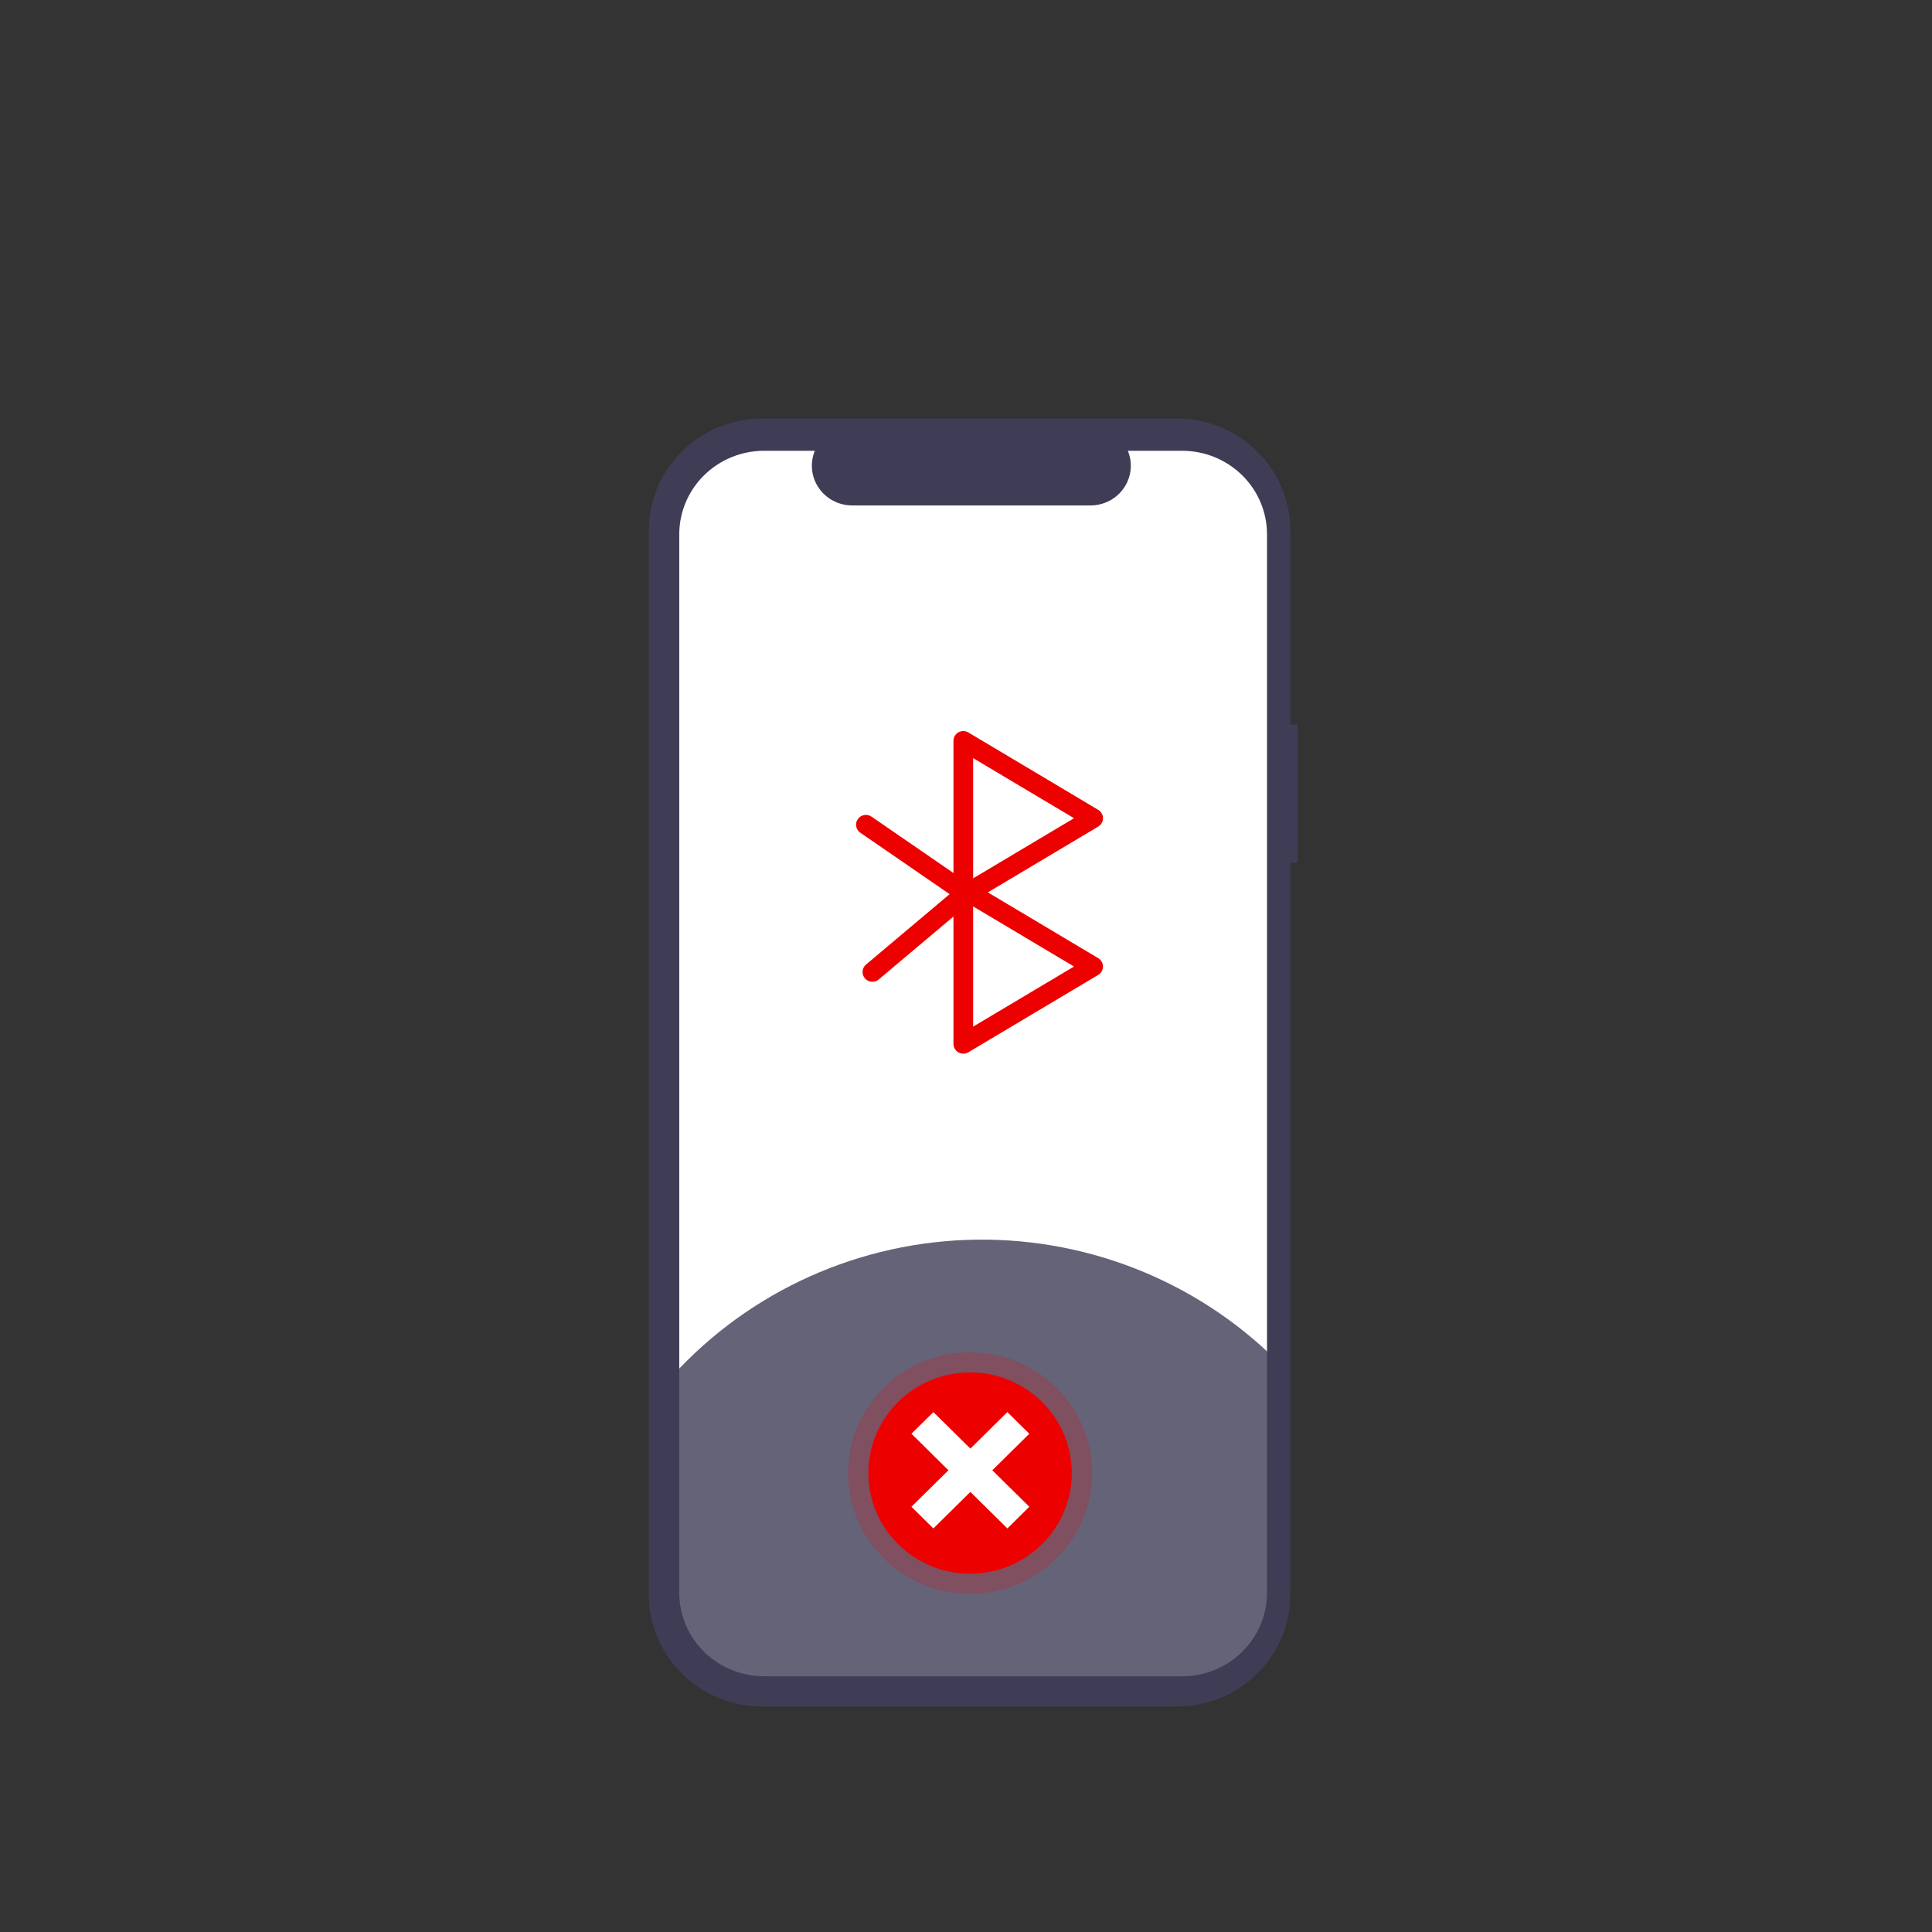 <svg width="301" height="301" viewBox="0 0 301 301" fill="none" xmlns="http://www.w3.org/2000/svg">
<rect x="0" y="0" width="301" height="301" fill="#333333" stroke="none"/>
<path d="M202.148 112.896H201.035V82.694C201.035 80.398 200.578 78.125 199.69 76.005C198.803 73.884 197.502 71.957 195.862 70.334C194.223 68.71 192.276 67.423 190.133 66.544C187.991 65.666 185.695 65.214 183.375 65.214H118.733C116.414 65.214 114.118 65.666 111.975 66.544C109.833 67.423 107.886 68.71 106.246 70.334C104.607 71.957 103.306 73.884 102.418 76.005C101.531 78.125 101.074 80.398 101.074 82.694V248.385C101.074 250.68 101.531 252.953 102.418 255.074C103.306 257.195 104.607 259.122 106.246 260.745C107.886 262.368 109.833 263.656 111.975 264.534C114.118 265.413 116.414 265.865 118.733 265.865H183.375C185.695 265.865 187.991 265.413 190.133 264.534C192.276 263.656 194.223 262.368 195.862 260.745C197.502 259.122 198.803 257.195 199.69 255.074C200.578 252.953 201.035 250.68 201.035 248.385V134.394H202.148V112.896Z" fill="#3F3D56"/>
<path d="M197.396 83.243V248.15C197.395 251.601 196.002 254.911 193.523 257.351C191.043 259.791 187.68 261.162 184.173 261.162H119.05C115.543 261.162 112.179 259.791 109.7 257.351C107.22 254.911 105.827 251.601 105.827 248.15V83.243C105.827 79.791 107.22 76.482 109.7 74.042C112.179 71.602 115.543 70.231 119.05 70.231H126.95C126.562 71.169 126.414 72.187 126.519 73.196C126.625 74.204 126.981 75.171 127.555 76.012C128.13 76.853 128.905 77.542 129.814 78.019C130.723 78.496 131.737 78.746 132.767 78.747H169.897C170.927 78.746 171.941 78.496 172.85 78.019C173.758 77.542 174.534 76.853 175.109 76.012C175.683 75.171 176.039 74.204 176.144 73.196C176.25 72.187 176.102 71.169 175.714 70.231H184.173C187.68 70.231 191.043 71.602 193.523 74.042C196.002 76.482 197.395 79.791 197.396 83.243Z" fill="white"/>
<path d="M198.98 212.05V249.118C198.98 252.728 197.529 256.191 194.946 258.743C192.363 261.296 188.861 262.731 185.208 262.731H117.381C113.728 262.731 110.226 261.296 107.643 258.743C105.06 256.191 103.609 252.728 103.609 249.118V215.664C109.426 208.915 116.595 203.432 124.665 199.561C132.735 195.69 141.529 193.517 150.492 193.177C159.456 192.837 168.392 194.339 176.738 197.588C185.084 200.836 192.658 205.761 198.98 212.05Z" fill="#3F3D56" fill-opacity="0.8"/>
<path opacity="0.2" d="M151.136 248.308C161.635 248.308 170.147 239.886 170.147 229.497C170.147 219.108 161.635 210.686 151.136 210.686C140.637 210.686 132.125 219.108 132.125 229.497C132.125 239.886 140.637 248.308 151.136 248.308Z" fill="#EC0000"/>
<path d="M151.136 245.173C159.885 245.173 166.978 238.155 166.978 229.497C166.978 220.84 159.885 213.821 151.136 213.821C142.386 213.821 135.294 220.84 135.294 229.497C135.294 238.155 142.386 245.173 151.136 245.173Z" fill="#EC0000"/>
<path d="M142 234.751L147.763 229.062L142 223.374L145.419 220L151.182 225.688L156.945 220L160.364 223.374L154.601 229.063L160.364 234.751L156.945 238.125L151.182 232.437L145.419 238.125L142 234.751Z" fill="white"/>
<path d="M171.098 126.171L150.867 114.116C150.394 113.835 149.804 113.826 149.321 114.097C148.841 114.367 148.545 114.873 148.545 115.422V139.532C148.545 140.081 148.841 140.586 149.321 140.857C149.557 140.989 149.817 141.055 150.078 141.055C150.35 141.055 150.624 140.982 150.867 140.838L171.098 128.782C171.559 128.507 171.842 128.012 171.842 127.477C171.842 126.941 171.559 126.446 171.098 126.171ZM151.611 136.842V118.112L167.329 127.476L151.611 136.842Z" fill="#EC0000"/>
<path d="M171.098 149.277L150.867 137.221C150.394 136.939 149.804 136.931 149.321 137.201C148.841 137.472 148.545 137.978 148.545 138.526V162.637C148.545 163.185 148.841 163.691 149.321 163.961C149.557 164.094 149.817 164.159 150.078 164.159C150.35 164.159 150.624 164.087 150.867 163.943L171.098 151.888C171.559 151.613 171.842 151.118 171.842 150.582C171.842 150.047 171.559 149.552 171.098 149.277ZM151.611 159.946V141.216L167.329 150.582L151.611 159.946Z" fill="#EC0000"/>
<path d="M151.012 137.71L135.778 127.229C135.08 126.749 134.125 126.925 133.644 127.614C133.162 128.306 133.336 129.254 134.032 129.733L149.266 140.214C149.533 140.397 149.837 140.485 150.138 140.485C150.624 140.485 151.102 140.256 151.4 139.829C151.882 139.138 151.708 138.189 151.012 137.71Z" fill="#EC0000"/>
<path d="M151.222 138.547C150.677 137.908 149.707 137.824 149.061 138.37L134.925 150.272C134.278 150.816 134.198 151.776 134.746 152.417C135.049 152.773 135.481 152.956 135.917 152.956C136.266 152.956 136.62 152.837 136.907 152.594L151.044 140.693C151.691 140.149 151.77 139.188 151.222 138.547Z" fill="#EC0000"/>
</svg>
